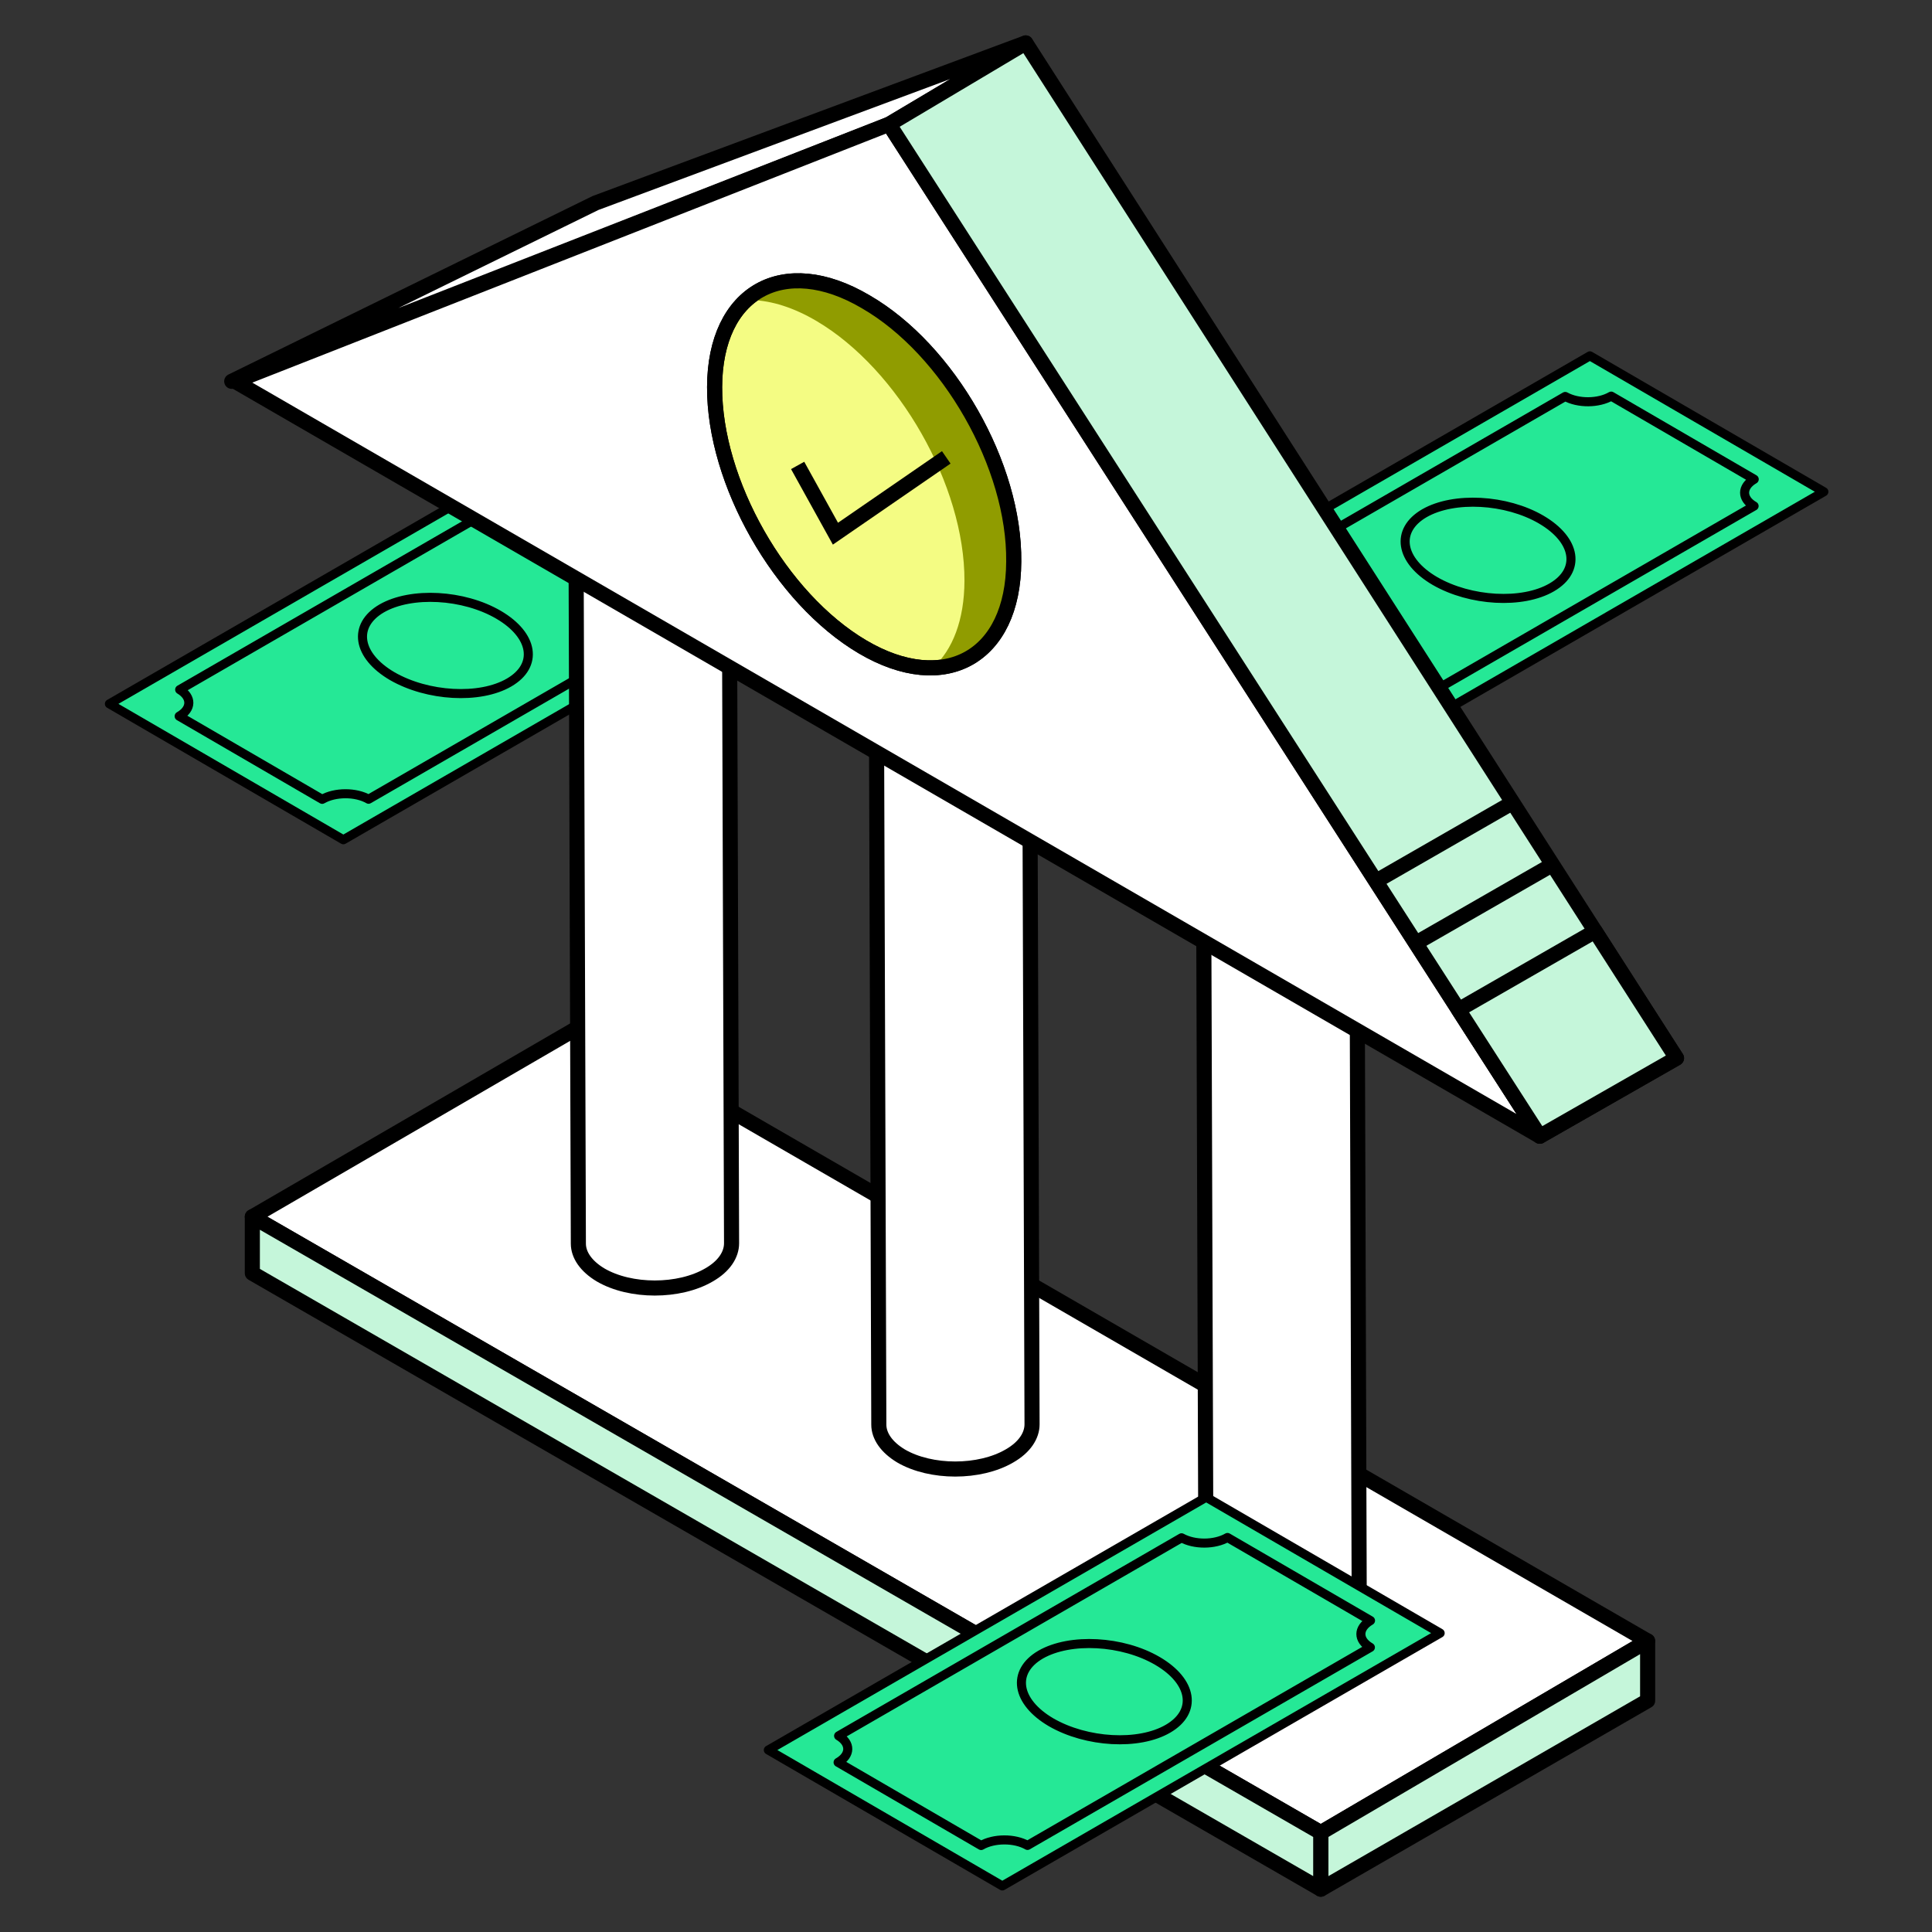 <svg width="64" height="64" viewBox="0 0 64 64" fill="none" xmlns="http://www.w3.org/2000/svg">
<rect x="0" y="0" width="64" height="64" fill="#333333" stroke="none"/>
<path d="M54.577 54.359L43.751 60.709L8.359 40.307L19.289 33.957L54.577 54.359Z" fill="white" stroke="black" stroke-width="0.5" stroke-miterlimit="10" stroke-linejoin="round"/>
<path d="M54.58 54.359V56.337L43.754 62.583V60.709L54.58 54.359Z" fill="#C5F6DA" stroke="black" stroke-width="0.5" stroke-miterlimit="10" stroke-linejoin="round"/>
<path d="M43.751 60.707V62.581L8.359 42.178V40.305L43.751 60.707Z" fill="#C5F6DA" stroke="black" stroke-width="0.5" stroke-miterlimit="10" stroke-linejoin="round"/>
<path d="M60.418 16.29L45.913 24.666L38.163 20.164L52.667 11.788L60.418 16.29Z" fill="#25E896" stroke="black" stroke-width="0.3" stroke-linejoin="round"/>
<path d="M46.748 23.323C46.326 23.079 45.635 23.08 45.212 23.326L40.474 20.573C40.893 20.334 40.903 19.94 40.491 19.693L51.85 13.133C52.277 13.37 52.95 13.368 53.373 13.122L58.111 15.876C57.688 16.121 57.685 16.519 58.107 16.763L46.748 23.323ZM47.184 17.002C46.213 17.567 46.371 18.567 47.531 19.245C48.703 19.922 50.433 20.022 51.404 19.457C52.375 18.892 52.217 17.892 51.056 17.213C49.896 16.534 48.161 16.441 47.184 17.002Z" fill="#25E896" stroke="black" stroke-width="0.3" stroke-linejoin="round"/>
<path d="M25.879 19.442L11.374 27.818L3.624 23.316L18.128 14.94L25.879 19.442Z" fill="#25E896" stroke="black" stroke-width="0.3" stroke-linejoin="round"/>
<path d="M12.209 26.476C11.787 26.232 11.096 26.233 10.673 26.479L5.935 23.725C6.354 23.486 6.364 23.092 5.952 22.845L17.311 16.285C17.738 16.522 18.41 16.52 18.834 16.274L23.572 19.028C23.148 19.274 23.146 19.672 23.568 19.915L12.209 26.476ZM12.645 20.154C11.674 20.72 11.832 21.719 12.992 22.398C14.164 23.074 15.894 23.174 16.865 22.609C17.836 22.044 17.677 21.045 16.517 20.366C15.357 19.687 13.622 19.593 12.645 20.154Z" fill="#25E896" stroke="black" stroke-width="0.3" stroke-linejoin="round"/>
<path d="M19.075 15.719L19.159 41.197C19.159 41.57 19.412 41.944 19.894 42.233C20.883 42.812 22.498 42.812 23.487 42.233C23.993 41.944 24.234 41.558 24.234 41.184L24.151 15.707C24.151 16.081 23.897 16.467 23.403 16.756C22.402 17.335 20.799 17.335 19.81 16.756C19.316 16.467 19.075 16.093 19.075 15.719Z" fill="white" stroke="black" stroke-width="0.5" stroke-miterlimit="10"/>
<path d="M19.072 15.743C19.07 14.93 20.207 14.269 21.612 14.265C23.017 14.261 24.158 14.916 24.16 15.728C24.162 16.541 23.025 17.202 21.62 17.206C20.215 17.21 19.075 16.555 19.072 15.743Z" fill="#F5FDFF" stroke="black" stroke-width="0.5" stroke-miterlimit="10"/>
<path d="M29.028 21.715L29.112 47.193C29.112 47.566 29.365 47.94 29.847 48.23C30.836 48.808 32.451 48.808 33.44 48.23C33.946 47.94 34.188 47.554 34.188 47.181L34.104 21.703C34.104 22.077 33.85 22.463 33.356 22.752C32.355 23.331 30.752 23.331 29.764 22.752C29.269 22.463 29.028 22.089 29.028 21.715Z" fill="white" stroke="black" stroke-width="0.5" stroke-miterlimit="10"/>
<path d="M29.025 21.735C29.023 20.923 30.16 20.261 31.565 20.257C32.97 20.253 34.111 20.908 34.113 21.721C34.115 22.533 32.978 23.195 31.573 23.199C30.168 23.203 29.028 22.547 29.025 21.735Z" fill="#F5FDFF" stroke="black" stroke-width="0.5" stroke-miterlimit="10"/>
<path d="M39.868 27.918L39.952 53.396C39.952 53.77 40.205 54.143 40.687 54.433C41.676 55.011 43.291 55.011 44.28 54.433C44.786 54.143 45.027 53.758 45.027 53.384L44.944 27.906C44.944 28.28 44.69 28.666 44.196 28.955C43.195 29.534 41.592 29.534 40.603 28.955C40.109 28.666 39.868 28.292 39.868 27.918Z" fill="white" stroke="black" stroke-width="0.5" stroke-miterlimit="10"/>
<path d="M39.861 27.942C39.859 27.13 40.996 26.468 42.401 26.464C43.806 26.46 44.947 27.115 44.949 27.928C44.951 28.74 43.814 29.402 42.409 29.406C41.004 29.41 39.864 28.754 39.861 27.942Z" fill="#F5FDFF" stroke="black" stroke-width="0.5" stroke-miterlimit="10"/>
<path d="M47.707 54.099L33.203 62.474L25.452 57.972L39.957 49.597L47.707 54.099Z" fill="#25E896" stroke="black" stroke-width="0.3" stroke-linejoin="round"/>
<path d="M34.037 61.132C33.615 60.888 32.924 60.889 32.501 61.135L27.763 58.381C28.182 58.142 28.192 57.748 27.78 57.502L39.14 50.941C39.566 51.178 40.239 51.176 40.662 50.931L45.4 53.684C44.977 53.93 44.974 54.328 45.396 54.572L34.037 61.132ZM34.473 54.811C33.502 55.376 33.66 56.375 34.821 57.054C35.992 57.73 37.722 57.831 38.693 57.265C39.664 56.7 39.506 55.701 38.345 55.022C37.185 54.343 35.45 54.249 34.473 54.811Z" fill="#25E896" stroke="black" stroke-width="0.3" stroke-linejoin="round"/>
<path d="M7.676 12.632L19.729 6.724L33.975 1.422L29.448 4.117L7.676 12.632Z" fill="white" stroke="black" stroke-width="0.5" stroke-miterlimit="10" stroke-linejoin="round"/>
<path d="M29.45 4.117L7.785 12.632L51.007 37.638L29.45 4.117Z" fill="white" stroke="black" stroke-width="0.5" stroke-miterlimit="10" stroke-linejoin="round"/>
<path d="M33.98 1.422L29.453 4.117L51.01 37.638L55.537 35.051L33.98 1.422Z" fill="#C5F6DA" stroke="black" stroke-width="0.5" stroke-miterlimit="10" stroke-linejoin="round"/>
<path d="M52.841 30.849L48.314 33.449L51.009 37.639L55.536 35.053L52.841 30.849Z" fill="#C5F6DA"/>
<path d="M50.215 26.527L45.688 29.128M51.532 28.583L47.005 31.183M52.841 30.849L48.314 33.449L51.009 37.639L55.536 35.053L52.841 30.849Z" stroke="black" stroke-width="0.5" stroke-miterlimit="10" stroke-linejoin="round"/>
<path d="M33.581 18.607C33.569 21.76 31.299 23.036 28.574 21.429C25.849 19.822 23.66 15.971 23.672 12.819C23.684 9.666 25.954 8.39 28.679 9.997C31.43 11.588 33.619 15.44 33.581 18.607Z" fill="#F4FC83" stroke="black" stroke-width="0.5" stroke-miterlimit="10"/>
<path fill-rule="evenodd" clip-rule="evenodd" d="M24.919 9.94C25.567 9.963 26.29 10.187 27.047 10.633C29.772 12.24 31.961 16.092 31.949 19.244C31.944 20.543 31.556 21.524 30.91 22.115C32.594 22.174 33.78 20.876 33.789 18.6C33.801 15.448 31.612 11.596 28.887 9.99C27.285 9.045 25.84 9.097 24.919 9.94Z" fill="#909C00"/>
<path d="M26.423 15.418L27.675 17.679L31.346 15.151" stroke="black" stroke-width="0.5"/>
<path d="M33.581 18.607C33.569 21.76 31.299 23.036 28.574 21.429C25.849 19.822 23.66 15.971 23.672 12.819C23.684 9.666 25.954 8.39 28.679 9.997C31.43 11.588 33.619 15.44 33.581 18.607Z" stroke="black" stroke-width="0.5" stroke-miterlimit="10"/>
</svg>
